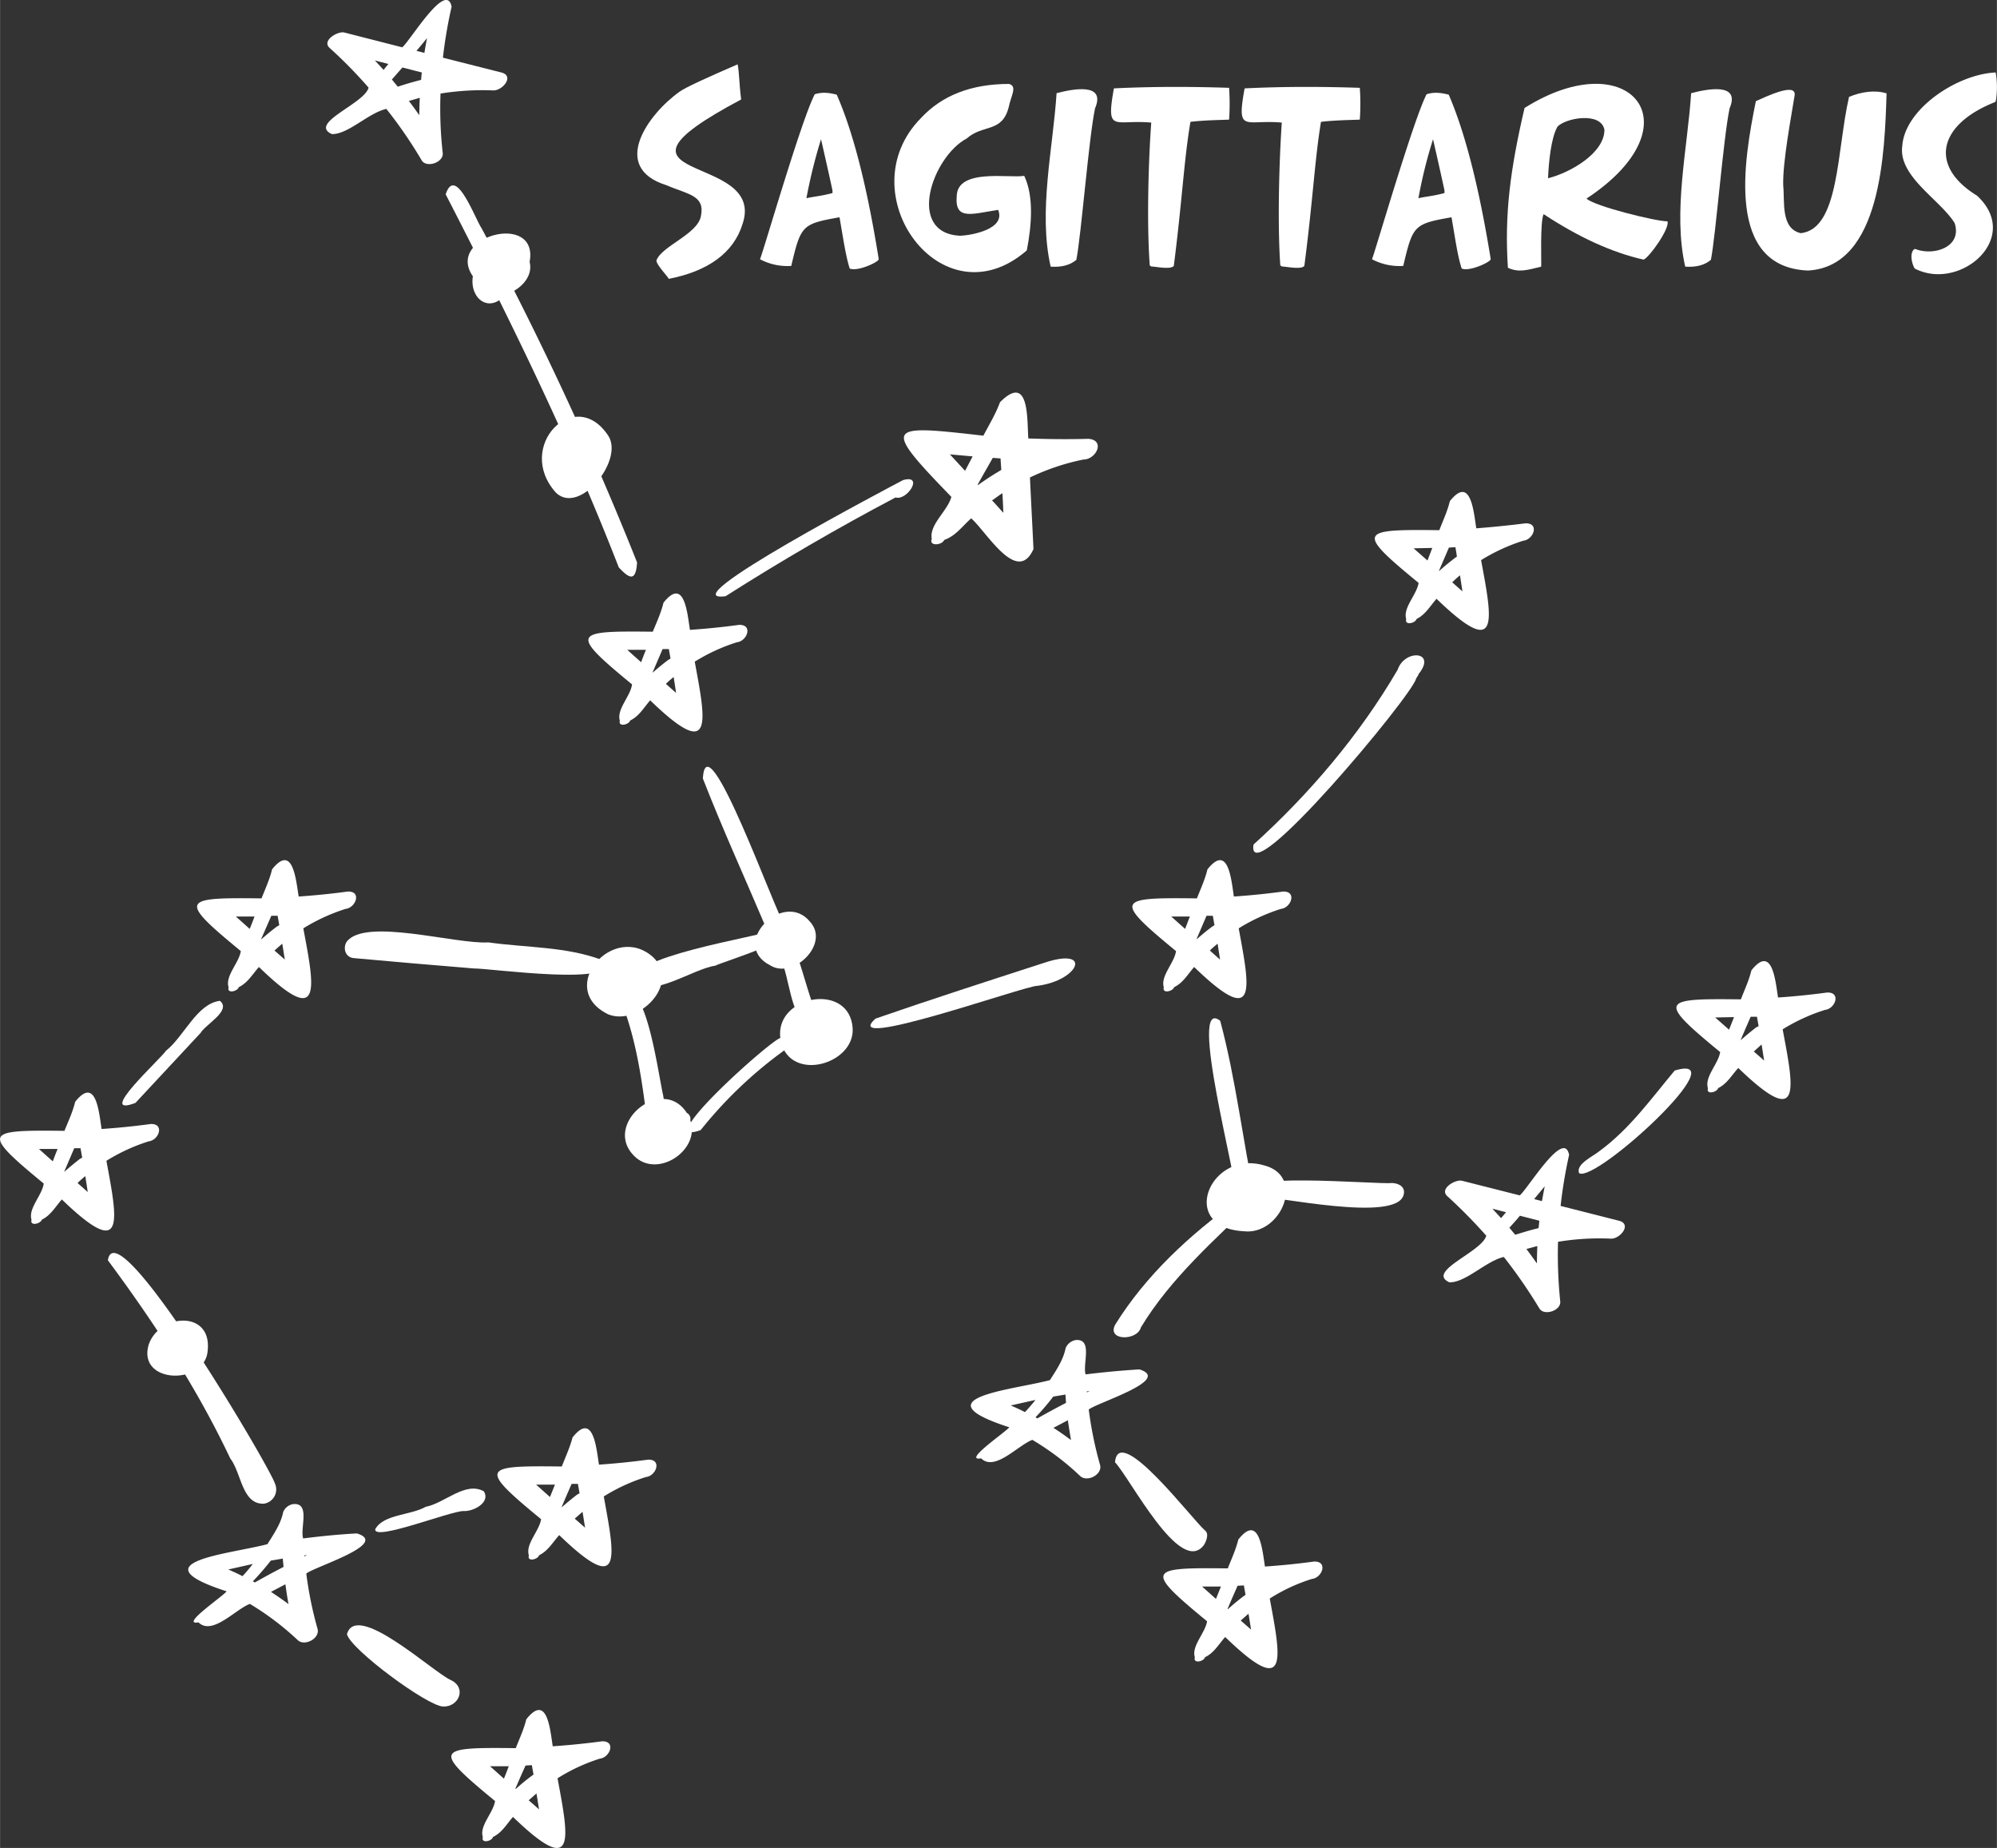 <svg xmlns="http://www.w3.org/2000/svg" width="1080" height="999.2" viewBox="-0.015 0.01 1080.003 999.272" style=""><rect x="-0.015" y="0.01" width="1080.003" height="999.272" fill="#333333" stroke="none"/><g><g data-name="Слой 2"><g data-name="Zodiac53_395889384" fill="#fff"><path d="M875.5 660.1l-31.5-8a256.2 256.2 0 0 1 4.6-27.6c-2.8-14.4-22.4 18.5-26.7 21.9l-31.2-7.9c-3.6-.9-12.4 4.3-8 8.3a284.2 284.2 0 0 1 21.1 21.4c-2.3 8.8-32.7 19.3-20 25.2 8.8.3 19.8-11.5 29.5-13.7a274.9 274.9 0 0 1 19.2 27.8c2.5 4.3 11.9 1.2 11.3-3.8a247.6 247.6 0 0 1-1.2-32.2 136.6 136.6 0 0 1 28.6-1.7c5 .2 11.6-7.9 4.3-9.7zm-59.2 3.8c1.9-2.1 3.9-4.3 5.7-6.5l10.5 2.7c-.1 1.3-.3 2.7-.4 4-4.2 1-8.5 2.3-12.6 3.6-1.1-1.2-2.1-2.5-3.2-3.8zm19.1-22.4l-1.5 8-4.2-1.1zm-28.3 12.1l7.4 1.9-2.7 3.2zm24.1 29.6c-1.9-2.6-3.7-5.2-5.7-7.8l5.9-1.6c-.1 3.1-.2 6.3-.2 9.4z"></path><path d="M271.1 39.2l-31.6-8a256.5 256.5 0 0 1 4.7-27.6c-2.9-14.3-22.4 18.5-26.7 22l-31.3-8c-3.5-.9-12.4 4.3-8 8.3a251.7 251.7 0 0 1 21.1 21.5c-2.2 8.7-32.7 19.2-19.9 25.1 8.8.3 19.7-11.4 29.5-13.6A240.1 240.1 0 0 1 228 86.7c2.6 4.3 11.9 1.2 11.4-3.9a216.3 216.3 0 0 1-1.2-32.2 142.7 142.7 0 0 1 28.5-1.7c5 .2 11.7-7.8 4.4-9.7zM211.9 43l5.7-6.5 10.5 2.7c-.2 1.4-.3 2.7-.4 4-4.3 1.1-8.5 2.3-12.6 3.7zm19-22.4c-.5 2.7-1 5.3-1.4 8l-4.3-1.1q3-3.5 5.7-6.9zm-28.2 12.1l7.3 1.9-2.6 3.2zm24 29.6c-1.8-2.6-3.7-5.2-5.6-7.7l5.9-1.7c-.2 3.2-.2 6.3-.3 9.4z"></path><path d="M399.7 337.9c-8.8 1.2-17.7 2.1-26.6 2.7-1.4-8.7-2.9-29-14.3-14.7-1.3 5.4-3.7 10.6-5.8 15.7-43-.5-45.5.3-11.2 28.5-.9 6.5-8.5 13.5-6.6 19.6-1 3.6 4.9 2.2 5.6-.1 4.8-2.3 7.4-7 10.8-10.9 34.8 33.7 30.1 11.6 24.1-20.9a100.3 100.3 0 0 1 22.8-10.5c5.6-.6 8.8-9.6 1.2-9.4zm-35.4 28.2c.4 2.8.9 5.7 1.3 8.6l-5.5-4.9a50.4 50.4 0 0 1 4.2-3.7zm-3-9.2c-2.8 2.1-5.6 4.4-8.2 6.7h-.2l5.4-12.6h3.4l.9 5.1zm-22.1-5.5h10.1c-.9 2.2-1.8 4.5-2.6 6.7z"></path><path d="M350.5 789.3c-8.9 1.2-17.7 2.1-26.6 2.7-1.4-8.7-3-29-14.3-14.7-1.4 5.4-3.8 10.5-5.8 15.7-43-.5-45.5.3-11.2 28.5-1 6.5-8.6 13.4-6.6 19.6-1.1 3.6 4.9 2.2 5.5-.1 4.8-2.3 7.4-7 10.9-10.9 34.9 33.7 30 11.7 24.1-20.9a98.4 98.4 0 0 1 22.8-10.5c5.6-.6 8.8-9.6 1.2-9.4zM315 817.5c.5 2.8.9 5.7 1.4 8.6l-5.6-4.9zm-2.9-9.3c-2.9 2.2-5.6 4.5-8.3 6.8h-.1c1.7-4.2 3.6-8.4 5.4-12.6h3.4l.9 5.1zm-22.2-5.4h10.2l-2.7 6.7z"></path><path d="M325.6 941.6q-13.4 1.8-26.7 2.7c-1.4-8.7-2.9-29-14.3-14.6-1.3 5.3-3.7 10.5-5.7 15.6-43.1-.5-45.5.4-11.2 28.6-1 6.5-8.6 13.4-6.6 19.5-1.1 3.6 4.9 2.3 5.5-.1 4.8-2.2 7.4-7 10.8-10.8 34.8 33.6 30.1 11.6 24.1-20.9a98.4 98.4 0 0 1 22.8-10.6c5.6-.6 8.9-9.6 1.3-9.4zm-35.5 28.2c.5 2.9.9 5.7 1.4 8.6l-5.6-4.9zm-3-9.2a105.6 105.6 0 0 0-8.2 6.8l-.2-.2c1.8-4.2 3.6-8.4 5.5-12.5l3.4-.2.9 5.1zm-22.1-5.5h10.1c-.8 2.2-1.7 4.5-2.6 6.7z"></path><path d="M81.5 607.8c-8.8 1.2-17.7 2.1-26.6 2.7-1.4-8.7-2.9-29-14.3-14.7-1.3 5.4-3.7 10.5-5.8 15.7-43-.5-45.5.3-11.2 28.5-.9 6.5-8.5 13.4-6.6 19.6-1 3.6 4.9 2.2 5.6-.1 4.8-2.3 7.4-7.1 10.8-10.9 34.8 33.6 30.1 11.6 24.1-20.9a100.3 100.3 0 0 1 22.8-10.5c5.6-.6 8.8-9.6 1.2-9.4zM46.1 636c.4 2.8.9 5.7 1.3 8.6l-5.5-4.9a50.4 50.4 0 0 1 4.2-3.7zm-3-9.3c-2.8 2.2-5.6 4.5-8.2 6.8h-.2l5.4-12.6h3.4l.9 5.1zM21 621.3h10.1c-.9 2.2-1.8 4.5-2.6 6.7z"></path><path d="M188.1 482.1c-8.9 1.2-17.8 2.1-26.6 2.7-1.5-8.7-3-29-14.4-14.7-1.3 5.4-3.7 10.6-5.7 15.7-43.1-.5-45.5.3-11.2 28.5-1 6.5-8.6 13.4-6.6 19.6-1.1 3.6 4.9 2.2 5.5-.1 4.8-2.3 7.4-7 10.9-10.9 34.7 33.7 30.1 11.6 24-20.9a102.3 102.3 0 0 1 22.8-10.5c5.6-.6 8.9-9.6 1.3-9.4zm-35.5 28.2c.5 2.8.9 5.7 1.4 8.6l-5.6-4.9zm-3-9.2c-2.8 2.1-5.5 4.4-8.2 6.7h-.2l5.5-12.6h3.4l.9 5.1zm-22.1-5.5h10.1c-.8 2.2-1.7 4.5-2.6 6.7z"></path><path d="M988.2 536.7c-8.9 1.2-17.7 2.1-26.6 2.7-1.4-8.7-3-29-14.4-14.7-1.3 5.4-3.7 10.5-5.7 15.7-43.1-.5-45.5.3-11.2 28.5-1 6.5-8.6 13.4-6.6 19.6-1.1 3.6 4.9 2.2 5.5-.1 4.8-2.3 7.4-7.1 10.9-10.9 34.8 33.6 30.1 11.6 24-20.9a101 101 0 0 1 22.9-10.5c5.6-.6 8.8-9.6 1.2-9.4zm-35.5 28.1c.5 2.9.9 5.8 1.4 8.7l-5.6-4.9zm-3-9.2c-2.8 2.2-5.5 4.4-8.2 6.8h-.1c1.7-4.2 3.6-8.4 5.4-12.6h3.4l.9 5.1zm-22.1-5.4l10.2-.2-2.7 6.8z"></path><path d="M693.9 482.1c-8.8 1.2-17.7 2.1-26.6 2.7-1.4-8.7-2.9-29-14.3-14.7-1.3 5.4-3.7 10.6-5.7 15.7-43.1-.5-45.6.3-11.3 28.5-.9 6.5-8.5 13.4-6.6 19.6-1 3.6 4.9 2.2 5.6-.1 4.8-2.3 7.4-7 10.8-10.9 34.8 33.7 30.1 11.6 24.1-20.9a100.3 100.3 0 0 1 22.8-10.5c5.6-.6 8.8-9.6 1.2-9.4zm-35.4 28.2c.4 2.8.9 5.7 1.3 8.6l-5.5-4.9a50.4 50.4 0 0 1 4.2-3.7zm-3-9.2c-2.8 2.1-5.6 4.4-8.2 6.7h-.2l5.4-12.6h3.4l.9 5.1zm-22.1-5.5h10.1c-.9 2.2-1.7 4.5-2.6 6.7z"></path><path d="M825 283c-8.8 1.1-17.7 2-26.6 2.7-1.4-8.7-2.9-29-14.3-14.7-1.3 5.4-3.7 10.5-5.7 15.7-43.1-.5-45.6.3-11.2 28.5-1 6.5-8.6 13.4-6.7 19.6-1 3.6 5 2.2 5.6-.1 4.8-2.3 7.4-7.1 10.8-10.9 34.8 33.6 30.1 11.6 24.1-20.9a100.3 100.3 0 0 1 22.8-10.5c5.6-.6 8.9-9.6 1.2-9.4zm-35.4 28.1c.4 2.9.9 5.8 1.3 8.7l-5.5-4.9a51.4 51.4 0 0 1 4.2-3.8zm-3-9.2c-2.8 2.2-5.6 4.4-8.2 6.8h-.2l5.4-12.6 3.5-.2c.3 1.7.6 3.4.8 5.1zm-22.1-5.4l10.1-.2-2.6 6.8z"></path><path d="M710.7 844.4c-8.9 1.2-17.7 2.1-26.6 2.7-1.4-8.7-3-29-14.4-14.6-1.3 5.3-3.7 10.5-5.7 15.6-43.1-.5-45.5.4-11.2 28.6-1 6.4-8.6 13.4-6.6 19.5-1.1 3.6 4.9 2.3 5.5-.1 4.8-2.2 7.4-7 10.9-10.9 34.8 33.7 30.1 11.7 24.1-20.8a94.7 94.7 0 0 1 22.8-10.6c5.6-.6 8.8-9.6 1.2-9.4zm-35.5 28.2c.5 2.9.9 5.7 1.4 8.6l-5.6-4.9zm-3-9.2c-2.8 2.1-5.5 4.4-8.2 6.8 0-.1-.1-.1-.1-.2 1.7-4.2 3.6-8.4 5.4-12.5l3.4-.2.9 5.1zm-22.1-5.5h10.2l-2.7 6.7z"></path><path d="M588.7 237.3c-10.9.3-21.7.2-32.6-.2-.7-10.7.6-35.5-15.3-19.6-2.3 6.3-5.9 12.2-9 18.1-52.5-6-55.2-6-17.3 33.1-2.1 7.7-12.1 15-10.6 22.7-1.7 4.2 5.7 3.4 6.7.6 6.1-2.1 9.9-7.5 14.6-11.7 8.1 6.9 24.9 36.4 33.7 16.6-.6-12.9-1.3-25.8-1.9-38.7a122.9 122.9 0 0 1 28.9-9.7c6.9 0 12-10.4 2.8-11.2zm-46.6 29.4c.2 3.5.4 7 .5 10.6-2-2.2-4-4.5-6.1-6.7 1.9-1.3 3.7-2.7 5.6-3.9zm-2.4-11.5c-3.7 2.2-7.3 4.6-10.8 7.1l-.2-.2c2.7-4.9 5.5-9.7 8.2-14.5l4.2.3c.1 2.1.3 4.2.4 6.2zm-26-9.5l12.3 1.1-4.1 7.8z"></path><path d="M193 829.2c-9.8.5-19.5 1.5-29.1 2.7-1.7-5.6 3.9-19-5-18.6a6.9 6.9 0 0 0-5.8 4.4c-1.3 6.4-5.1 11.8-8.5 17.3-20.4 5.4-71.2 9.6-22.1 25.5-1.5 2.4-25.6 18.6-15.2 16.8 7.5 7.3 20-7.1 27.8-10a152.1 152.1 0 0 1 25.9 19.6c3.7 3.5 12.1-.9 10.7-6.1a203.2 203.2 0 0 1-6.1-29.9c4.4-3.7 45.4-16.1 27.4-21.7zm-56.3 25.9a146.8 146.8 0 0 0 9.7-11.2l6.5-1.1c.1 1.5.3 3 .4 4.5-5.2 2.7-10.4 5.5-15.5 8.4zm-5.6-2.8c-2.5-1.3-5.1-2.5-7.7-3.6l13.3-3c-1.8 2.3-3.6 4.5-5.6 6.6zm24.9 15.1c-3.1-2.3-6.3-4.5-9.5-6.6l7.8-4.1c.5 3.5 1 7.1 1.7 10.7zm8.5-26.3l1.5-.2-1.4.7a.7.7 0 0 1-.1-.5z"></path><path d="M616.2 740.5q-14.6.9-29.1 2.7c-1.7-5.6 3.9-19-5-18.6a7.1 7.1 0 0 0-5.8 4.4c-1.3 6.4-5 11.8-8.5 17.3-20.4 5.4-71.1 9.6-22 25.5-1.6 2.4-25.7 18.6-15.2 16.8 7.4 7.3 19.9-7.1 27.7-10a144.6 144.6 0 0 1 25.9 19.6c3.8 3.5 12.2-.9 10.7-6.1a203.2 203.2 0 0 1-6.1-29.9c4.4-3.7 45.4-16.1 27.4-21.7zM560 766.4a128.7 128.7 0 0 0 9.6-11.2l6.6-1.1.3 4.5c-5.2 2.7-10.4 5.5-15.5 8.4zm-5.7-2.8c-2.5-1.3-5.1-2.5-7.7-3.6l13.4-3q-2.7 3.4-5.7 6.6zm24.9 15.1c-3.1-2.3-6.2-4.5-9.5-6.6l7.8-4.1c.5 3.5 1.1 7.1 1.7 10.7zm8.5-26.3l1.6-.2-1.5.7a1.1 1.1 0 0 0-.1-.5z"></path><path d="M344.5 304.1a1773.3 1773.3 0 0 0-84.1-180.7c-3.6-5.3-14.1-34.5-19.4-18.3 33.9 65.9 66.8 132.6 93.6 201.7 6 6.5 9.3 7.6 9.9-2.7z"></path><path d="M286.4 141.6c5.1-27.4-45.8-13.8-30.7 7.8-1.9 11.8 8.6 20.5 17.8 9.8 7.4-2.2 15-9.3 12.9-17.6z"></path><path d="M328.9 235.6c-18-27.4-50.8 6-28.2 30.9 12.9 12.2 36.9-17.9 28.2-30.9z"></path><path d="M424.2 499.9c-4.4-5-42.3-112.1-44.1-78.9 10.8 27.7 23.2 54.8 34.8 82.2 1.7 4 2.6 8 7.3 8.9 6.4-.5 4.2-8.3 2-12.2z"></path><path d="M438.1 498.5c-14.4-17.8-44 12.1-21.6 23.5 12.3 7.8 32.5-11.5 21.6-23.5z"></path><path d="M419.9 502.7c-11.6 4.3-82.2 14.7-77.2 28.6 10 8.6 32-7.4 44.1-9.1 4.1-2.2 51.6-16.3 33.1-19.5z"></path><path d="M353.2 517.6c-21.6-19.4-52.9 17-24.3 30.9 16.4 6.6 39.3-16.5 24.3-30.9z"></path><path d="M358.6 592.2c-2.5-10.7-8.2-55-18.8-56.1a.6.6 0 0 0 .1-.4c-1.1-.6-2.5.5-2.6 1.7s-2.1 2.2-1.5 3.8c9.1 22.8 11.9 47.2 14.9 71.3 1.1 3.9 8.6.9 9.1-2.2.9-5.9-.3-12.2-1.2-18.1z"></path><path d="M373.3 605.8a3.6 3.6 0 0 0-1.9-4c-13.5-21-46.6 6.7-27.8 23.9 12.7 11.4 35.3-4.1 29.7-19.9z"></path><path d="M461.1 556.1c-1.6-25.3-42-17.9-39.1 5.2-5.4 1.3-70.8 59.7-43.1 49.8a230.7 230.7 0 0 1 45.2-43.1c8.9 15.8 38 5.9 37-11.9z"></path><path d="M439.1 542c-3.6-10.7-6.4-22-10.6-32.3-1.3-1.3-3.2-1-4.3-2.3s-1.3.1-1.3.6c-1.9 3.6-2.8 6.3-.7 10.3 5.1 11.9 4.8 28.2 14.2 37.3 7 .6 4.3-9.5 2.7-13.6z"></path><path d="M325.8 519.2c-19.5-7.4-41.2-6.7-61.7-9.6-17.8 1.1-66.8-13.6-76.7-.3-2.1 3.5-.7 8.4 3.9 8.8 21.7 2 43.3 3.8 65 5.6 7.8-.2 81.6 10.2 69.5-4.5z"></path><path d="M118.9 541.2c-12.5 1.5-19.4 19.3-29.2 27-2.8 4.4-38.4 36.5-16.5 28.2l35.2-37.8c2.8-4.8 16.9-12.1 10.5-17.4z"></path><path d="M148.6 802.1c-3.3-9.9-85.9-149.6-90.3-120.6 25 33.7 48.2 69.1 66.2 107.2 6 7.6 6.3 25.1 18.3 24.4a7.8 7.8 0 0 0 5.8-11z"></path><path d="M112.3 730.1c2.2-22-26.5-19.7-32-2.8-6.1 21.3 31 21.9 32 2.8z"></path><path d="M261.6 806.4c-10.1-5.5-21.2 6.5-31.4 8.4-8 4.6-22.9 4-27.3 12.1-1 6.7 40.4-9.7 47.6-9.8-1.2-.1-1.2-.2 0 0 5.3.4 15-4.6 11.1-10.7z"></path><path d="M243.6 908.4c-9.8-4.5-51-42.8-56-24.7 2.1 8.3 43.4 38.8 52 39.1s13-10.3 4-14.4z"></path><path d="M564.8 520.6c-30.5 9.9-61 19.7-91.3 30.2-20.7 18.4 81.2-17.9 87.4-17.7 22.7-2.9 30.2-21.2 3.9-12.5z"></path><path d="M766.8 365c10.9-13-7.1-14.2-10.9-2.9-20.6 35.3-47.8 67.3-78 94.6-4.2 27.4 86.6-81.4 88-89.9 0 .1 2.2-3.3.9-1.8z"></path><path d="M651.7 827.6c-6.2-5-46.8-58.8-48.7-36.9 8.5 9.2 35.1 61.3 47.9 45 1.1-1.5 3.3-6.1.8-8.1z"></path><path d="M905.7 578.9c-12.7 15.2-24.5 31.8-40.9 43.7-3.4 2.8-12.7 6.9-10.8 11.8 9 5.4 86.5-66 51.7-55.5z"></path><path d="M488.4 259.6c-5.6 3-128 67.1-96 62.8q44.9-28.6 91.9-53.4c6.2 2 15.6-12.6 4.1-9.4z"></path><path d="M678.9 649c-6.8-32.1-10.5-65.3-19-97-18-14.3 10 88.2 9 97.4-25.4 18.2-49.2 40.2-65.8 66.9-4.7 8.8 11.9 8.9 13.9 1.5 16.1-26.7 40.4-47.8 61.9-68.8z"></path><path d="M752.7 639.7c-7.3 1-91.6-6.9-76.6 6.8 14.7.4 79.1 14.8 83-.4 1.2-4.4-2.8-6.3-6.4-6.4z"></path><path d="M683.3 630.1c-29.1-8.3-46.4 33.9-10.5 35.7 20.2 2.2 33.6-30.1 10.5-35.7zm-7.9 15.5c.4-.7 1-2 1.5-2.8 1.2 3-1.4 10.5-5.1 9.3 0-1.1.1-2.1.1-3.2a10.1 10.1 0 0 0 3.5-3.3z"></path><g><path d="M401.5 121.3c-4.8 15.4-18.6 25.4-39.9 29.5.1-.7-7-7.9-6.6-10 2.8-7.7 21.9-14 24-23.7 2.5-11.6-7-11.9-18.5-16.9-31.2-9.7-9.6-38.9 7-50.6 2.9-2.2 15.2-7.8 31.4-14.8.9 4.4.8 10.4 1.9 19-86.4 45.9 14.4 27.9.7 67.5z"></path><path d="M475.2 140.1c.3 1.5-11.6 7-15.7 5.1-2.1-6.7-3.3-15-5.5-27.7-20.3 3.6-20.9 4.3-26.1 26.3a31.6 31.6 0 0 1-16.9-3.6c2.1-5.1 22.3-75.2 29.6-89.2 3.8-1.3 7.7-.9 11.9.2 9 20.5 16.5 50.1 22.7 88.9zm-25-35.7v-1.3c.3 1-4-18.3-6.2-27.8a280.4 280.4 0 0 0-7.9 31.9c3.8-.9 7.8-1.1 14.1-2.8z"></path><path d="M555.3 135.4c-45.9 39.9-97.3-31.1-57.2-71.6q17.1-18.4 47.6-18.4c4.6 1.3 1.1 6.2-.2 12.6-3.6 14-14 9.1-22.7 16.9-18.5 9.8-33 51-3.7 52.6 6.1-.2 25-3.5 20.7-14-14 2.1-23.6 6-22.4-7.5.4-15.1 28.5-9.5 36.5-10.9 5.3 11.1 4 26.9 1.4 40.3z"></path><path d="M592.2 58.6c-3.4 16.2-7.4 67.9-10.1 81.9-3.4 2.9-8 4.1-13.9 3.7-6.8-29.7 1.3-64.2 3.2-93.8 8.4-2.2 26.9-6 20.8 8.2z"></path><path d="M664.7 47.5a123.4 123.4 0 0 1 0 17.2c-4.4.2-13.6.3-20.9 1.2-3.5 20.6-4.4 41.9-9 77.9-1.8 2.1-9.4.4-12.2.3a2.5 2.5 0 0 0-.8-.5c-1.7-22.9-.7-56.7.8-77.3-20-1.8-24.6 6.1-20.2-18.5 20.1-1 41.3-1 62.3-.3z"></path><path d="M735.4 47.5a123.4 123.4 0 0 1 0 17.2c-4.5.2-13.7.3-21 1.2-3.4 20.6-4.3 41.9-9 77.9-1.8 2.1-9.3.4-12.2.3a1.4 1.4 0 0 0-.8-.5c-1.6-22.9-.6-56.7.8-77.3-19.9-1.8-24.6 6.1-20.1-18.5 20.1-1 41.3-1 62.3-.3z"></path><path d="M806.2 140.1c.2 1.5-11.6 7-15.7 5.1-2.2-6.7-3.3-15-5.5-27.7-20.4 3.6-20.9 4.3-26.1 26.3a31.6 31.6 0 0 1-16.9-3.6c2-5.1 22.3-75.2 29.5-89.2 3.8-1.3 7.7-.9 12 .2q13.3 30.8 22.7 88.9zm-25-35.7v-1.3c.3 1-4-18.3-6.2-27.8a260.7 260.7 0 0 0-7.9 31.9c3.7-.9 7.8-1.1 14.1-2.8z"></path><path d="M901.8 119.7c1.4 3.7-9.7 19.4-12.9 20.7q-25.4-5.7-54.1-24.6c-2 4.4-1.1 26.6-1.3 28.4-7.7 1.9-12.2 3.3-18 .6-1.9-28.7 1.2-53 9-86.4 56.8-35.8 94.1 9.1 33.5 49 4.3 4.1 37.4 12.3 43.8 12.3zm-34.1-49.6c-2-9.8-21-6.3-25.4-1.6-3.5 6.2-4.7 19-5.1 27.9 12-3 30.6-13.6 30.5-26.3z"></path><path d="M935.4 58.6c-3.4 16.2-7.4 67.9-10.1 81.9-3.4 2.9-8 4.1-13.9 3.7-6.8-29.7 1.3-64.2 3.2-93.8 8.4-2.2 26.9-6 20.8 8.2z"></path><path d="M1020.3 50.5c-1 31.5-2.8 93.6-42.5 95.8-44.7-1.8-34.7-59.5-28.2-91.6 5.3-2.3 21.7-10.3 21-3.3-1.7 10.8-6.6 36.3-6.2 48.9.9 8.7-1.5 23.3 9.5 25.8 21-2.3 19.4-44.8 26.1-73.7 6.5-2.7 13.9-3.9 20.3-1.9z"></path><path d="M1079.4 54.5l-.4.7c-30.7 12.1-36 34.5-9.8 50.6 24.7 22.8-9.2 52.1-33.7 39.4-1.4-2.3-3-8.2-.2-10.5h.7c9.7 3.8 25.4-1 21.1-14.1-7.9-12.7-30.6-25.2-28.3-41.7 1.4-20 29.7-38.8 50.5-39.7a46.3 46.3 0 0 1 .1 15.3z"></path></g></g></g></g></svg>